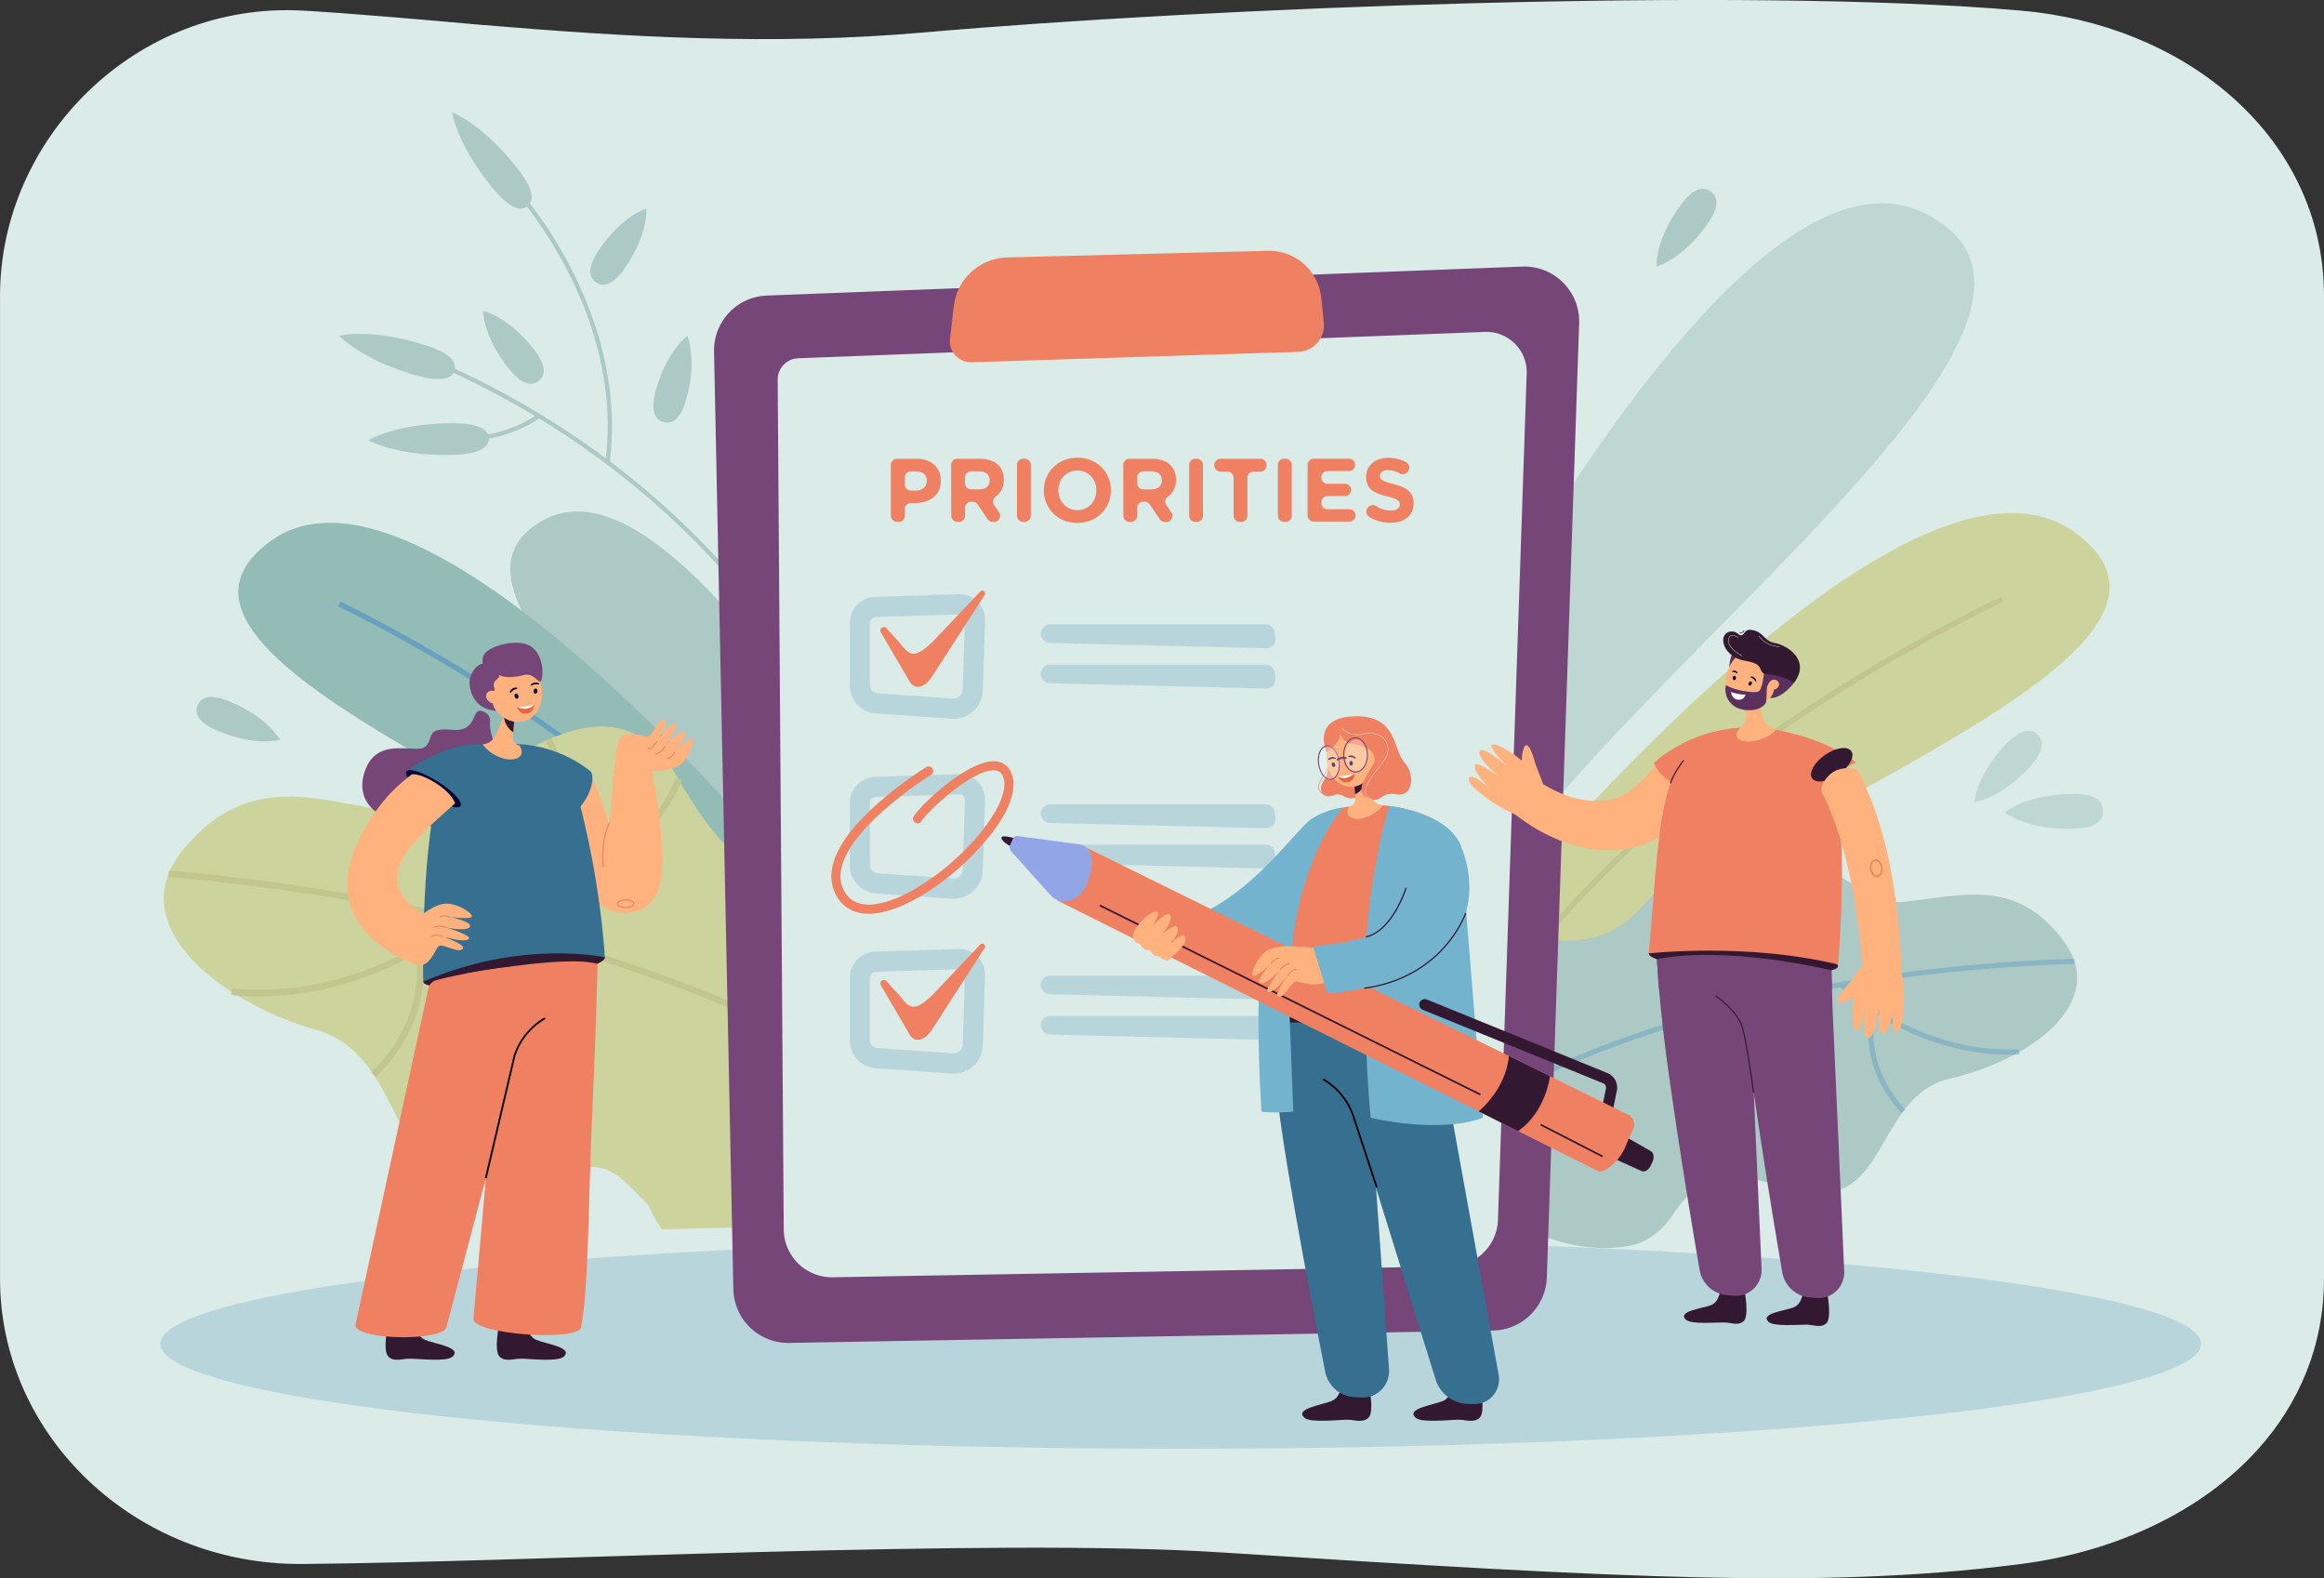 <svg id="_Layer_" data-name="&lt;Layer&gt;" xmlns="http://www.w3.org/2000/svg" viewBox="0 0 2646.64 1796.86"><rect x="0" y="0" width="2646.64" height="1796.86" fill="#333333" stroke="none"/><defs><style>.cls-1{fill:#daebe8;}.cls-2{fill:#b8d5dc;}.cls-3{opacity:0.6;}.cls-4{fill:#acc9c5;}.cls-5{fill:#ccd39c;}.cls-6{fill:#c2c68e;}.cls-7{opacity:0.5;}.cls-8{fill:#68a1bf;}.cls-9{fill:#92bcb5;}.cls-10{fill:#ffb27d;}.cls-11{fill:#e9845c;}.cls-12{fill:#764678;}.cls-13{fill:#331832;}.cls-14{fill:#ef8062;}.cls-15{fill:#366f90;}.cls-16{fill:#020202;}.cls-17{fill:#080435;}.cls-18{fill:#e9633e;}.cls-19{fill:#fff;}.cls-20{fill:#5c305d;}.cls-21{fill:#ec865c;}.cls-22{opacity:0.3;}.cls-23{fill:#73b3ce;}.cls-24{fill:#92a5e6;}</style></defs><path class="cls-1" d="M2821.08,438.5V1557.32c0,76.12-28.14,141.74-74.94,193.92-63.53,70.8-161.43,116.86-270.12,130.92-122,15.8-240.32,18-364.57,15.27-142.18-3.15-314.8-13.57-546.53-28.47-260.9-16.75-783.65,11-1045.46,13.2-190.55,1.61-345-145.44-345-324.84V438.5c0-179.4,154.8-335.38,345-324.84,2.14.12,48.87,2.29,198.67,15.83,169.75,14.31,335.75,24.18,508.72,9,319.21-28,931.74-52.41,1249.17-24.84,91.35,7.94,174.7,41.93,236.58,95.09C2780.19,266.7,2821.08,346.58,2821.08,438.5Z" transform="translate(-174.44 -101.57)"/><ellipse class="cls-2" cx="1344.57" cy="1530" rx="1162.03" ry="119.42"/><g class="cls-3"><path class="cls-4" d="M1683,1166s431.19-947.95,684-821.28S1937.34,916,1820.56,1195.88Z" transform="translate(-174.44 -101.57)"/></g><path class="cls-5" d="M1843.38,1179.62S2339.31,560,2538.79,708.79,2094.56,1046,1957.14,1231.23Z" transform="translate(-174.44 -101.57)"/><path class="cls-6" d="M1906.76,1209.05c92.58-129.63,237-237.55,341.76-305.26,113.63-73.4,206.47-116.63,207.4-117.06l-2.68-5.78c-.92.43-94.18,43.85-208.17,117.5-105.28,68-250.33,176.46-343.49,306.9Z" transform="translate(-174.44 -101.57)"/><path class="cls-4" d="M2395.76,1329.33c-86.66,19.77-70.76,151.11-170,127.81-83.95-19.74-91.09-27.39-119.8-3a137,137,0,0,0-25.41,29c-8.52,12.94-25.05,32-50.43,36.78-155,29-370-198.37-209.34-326.78,11.61-9.27,28.6-13,47.43-16.14,102.12-17.1,134.52,29.5,213.77-91.95s190.59,50.18,259.13,43.33,128.77-28.09,183,44S2482.43,1309.63,2395.76,1329.33Z" transform="translate(-174.44 -101.57)"/><g class="cls-7"><path class="cls-8" d="M1872.12,1359.82l-3.32-4.82c2.12-1.46,217.49-146.51,667.87-162l.2,5.84C2088.18,1214.28,1874.23,1358.36,1872.12,1359.82Z" transform="translate(-174.44 -101.57)"/><path class="cls-8" d="M2150.48,1182.76c-60-52.83-70.93-95.17-71.37-96.94l5.68-1.4c.1.42,11.08,42.48,69.56,93.95Z" transform="translate(-174.44 -101.57)"/><path class="cls-8" d="M2161.47,1245.71c-17-29.24-15.9-71.66,3.22-122.66a391,391,0,0,1,34.09-68.55l4.89,3.2c-.77,1.17-76.28,117.84-37.14,185.07Z" transform="translate(-174.44 -101.57)"/><path class="cls-8" d="M2279.92,1234.23c-7.14-5.84-11-9.64-11.18-9.81l4.14-4.14c.8.81,82.28,80.84,201.18,76l.24,5.83C2378.49,1306,2306.51,1256,2279.92,1234.23Z" transform="translate(-174.44 -101.57)"/><path class="cls-8" d="M2339.83,1368.77c-27.47-30-35.55-60.16-37.49-80.19-2.11-21.81,2.29-36.37,2.48-37l5.59,1.73c-.18.56-16.57,56.59,33.73,111.49Z" transform="translate(-174.44 -101.57)"/></g><path class="cls-4" d="M2087.45,336.35c15.43-21.36,26.8-22.82,35.18-16.77s10.58,17.31-4.85,38.67c-28.11,38.93-56.86,46.79-56.86,46.79S2058.93,375.85,2087.45,336.35Z" transform="translate(-174.44 -101.57)"/><g class="cls-3"><path class="cls-4" d="M2532.82,1005.35c28-.53,36.52,8.21,36.73,19.19s-8,20-36,20.58c-51,1-76.09-18.44-76.09-18.44S2481,1006.34,2532.82,1005.35Z" transform="translate(-174.44 -101.57)"/></g><g class="cls-3"><path class="cls-4" d="M2457.67,950.22c18-19.27,29.45-19.29,37-12.25s8.32,18.5-9.66,37.77c-32.75,35.1-62.26,39.31-62.26,39.31S2424.44,985.83,2457.67,950.22Z" transform="translate(-174.44 -101.57)"/></g><path class="cls-4" d="M886.74,405.81c-14.31,21-25.24,22.72-33.47,17.12s-10.66-16.4,3.64-37.42c26.05-38.28,53.56-46.63,53.56-46.63S913.17,367,886.74,405.81Z" transform="translate(-174.44 -101.57)"/><path class="cls-4" d="M956.25,555.14c-6.73,24.51-16.52,29.66-26.13,27s-15.39-12.07-8.66-36.58c12.27-44.65,35.59-61.45,35.59-61.45S968.7,509.84,956.25,555.14Z" transform="translate(-174.44 -101.57)"/><path class="cls-4" d="M1130.61,946.88l-4.52,1.67c-.25-.69-26.65-70.53-95.91-158.34-63.91-81-178.44-194.34-361.13-274.11l1.93-4.41C854.67,591.9,969.83,705.9,1034.09,787.4,1103.76,875.77,1130.34,946.18,1130.61,946.88Z" transform="translate(-174.44 -101.57)"/><path class="cls-4" d="M868.74,628l-4.77-.61c22.17-173.3-105.61-310.44-106.91-311.8l3.5-3.31C761.86,313.65,891.21,452.39,868.74,628Z" transform="translate(-174.44 -101.57)"/><path class="cls-4" d="M769.86,588.46c-44.17,20.92-88,14.62-88.52,14.54l.72-4.75c.56.08,56.72,8.09,104.89-25.17l2.74,4A141.55,141.55,0,0,1,769.86,588.46Z" transform="translate(-174.44 -101.57)"/><path class="cls-4" d="M654.67,493.23c32.83,9.86,40.27,20.52,37.41,30.07s-15,14.34-47.78,4.49c-59.81-17.95-83.53-43.9-83.53-43.9S594,475,654.67,493.23Z" transform="translate(-174.44 -101.57)"/><path class="cls-4" d="M686.34,583.42c34.28-.5,44.59,7.42,44.74,17.39S721.15,619,686.87,619.5c-62.43.92-92.87-16.68-92.87-16.68S623,584.35,686.34,583.42Z" transform="translate(-174.44 -101.57)"/><path class="cls-4" d="M781.52,498.14c15.83,19.88,14.22,30.83,6.43,37s-18.82,5.32-34.66-14.57c-28.84-36.22-28.67-65-28.67-65S752.25,461.39,781.52,498.14Z" transform="translate(-174.44 -101.57)"/><path class="cls-4" d="M761.38,290.31C782.87,317,783,330,775.21,336.27s-20.45,3.37-41.94-23.34c-39.15-48.65-44-83.47-44-83.47S721.66,241,761.38,290.31Z" transform="translate(-174.44 -101.57)"/><path class="cls-4" d="M1302.9,1267.53s-330.44-670.6-509-574.1,321,400.3,411,598.57Z" transform="translate(-174.44 -101.57)"/><path class="cls-9" d="M1133.1,1165.14S670.53,579.34,482,718s415.7,319.94,543.79,495Z" transform="translate(-174.44 -101.57)"/><path class="cls-8" d="M1073.3,1192.43C987,1069.93,851.93,967.53,753.78,903.2c-106.42-69.74-193.47-111-194.34-111.39L562,786.4c.87.41,88.3,41.83,195.06,111.8,98.59,64.61,234.33,167.51,321.14,290.78Z" transform="translate(-174.44 -101.57)"/><path class="cls-5" d="M1181.39,1498.79c-75.22-1.44-163.05-.1-253,2.35A126.2,126.2,0,0,1,913.26,1474c-56.35-58.12-46.55-49.46-173.22-27-90.86,16.08-101.52-63.94-140.09-121.88-.69-1-1.41-2.1-2.13-3.15-14.88-21.45-34-39.47-63-47.81A371,371,0,0,1,444.91,1235q-3.44-2.09-6.8-4.27c-54.66-35.37-91.5-84-71.65-134.41.47-1.19,1-2.39,1.5-3.57A106.74,106.74,0,0,1,384,1067.68c73.38-87,147.77-56.08,233.63-42.67,47.47,7.4,115.2-53,181.73-81.72,1-.42,1.91-.82,2.86-1.22,52.82-22.07,104.69-23.24,144.83,46.39v0l2.44,4.19c89.71,153.33,134.11,98.14,260.43,126.54,23.49,5.3,44.64,11.15,58.61,23.65C1398.82,1259.31,1311.39,1420.42,1181.39,1498.79Z" transform="translate(-174.44 -101.57)"/><path class="cls-6" d="M1192.28,1349.11l4.51-5.83c-2.57-2-263.75-199.71-830-250.64l-.66,7.35C930.25,1150.73,1189.72,1347.14,1192.28,1349.11Z" transform="translate(-174.44 -101.57)"/><path class="cls-6" d="M854,1106.67c79.28-62.35,96-114.92,96.66-117.13l-7-2.16c-.16.52-16.92,52.73-94.17,113.49Z" transform="translate(-174.44 -101.57)"/><path class="cls-6" d="M835.74,1185.21c23.48-35.65,25-89.16,4.5-154.74a492.53,492.53,0,0,0-38.17-88.73l-6.38,3.7c.88,1.53,87.87,153.75,33.89,235.71Z" transform="translate(-174.44 -101.57)"/><path class="cls-6" d="M687.33,1162.49c9.4-6.86,14.54-11.38,14.77-11.59l-4.92-5.49c-1.07,1-109.29,96.09-258.71,81.64l-.71,7.34C558.16,1246,652.32,1188.05,687.33,1162.49Z" transform="translate(-174.44 -101.57)"/><path class="cls-6" d="M602.49,1327.78c36.7-35.85,49-73.3,52.81-98.39,4.18-27.33-.35-46-.54-46.76l-7.16,1.79c.18.71,16.93,72.45-50.27,138.09Z" transform="translate(-174.44 -101.57)"/><path class="cls-4" d="M423.06,933.87c-23.44-9.83-27.3-20.2-23.45-29.39s13.95-13.71,37.39-3.89c42.71,17.89,56.38,43.18,56.38,43.18S466.39,952,423.06,933.87Z" transform="translate(-174.44 -101.57)"/><path class="cls-10" d="M880.11,1140.41a49.31,49.31,0,0,1-19.9-7.06c-20.19-12.41-33.74-38.63-43.92-85-4.69-21.37-18.38-47.11-18.52-47.37l45.52-24.42c.7,1.31,17.2,32.24,23.45,60.72,3.54,16.11,5.42-85.61,14.13-95.23,5.34-5.89,26.85,3.81,26.85,3.81,3.45,13.06,12,40,17.07,80.7,3.06,24.62,4.33,44.83,3.78,60-.38,10.74-1.66,19.37-3.92,26.4-5.95,18.54-18.39,24.29-25.28,26.07A51.46,51.46,0,0,1,880.11,1140.41Z" transform="translate(-174.44 -101.57)"/><path class="cls-11" d="M886.92,1135.37c-5.61,0-10-2.17-10-4.94,0-1.42,1.11-2.72,3.13-3.65a17.06,17.06,0,0,1,6.91-1.34h0c5.62,0,10,2.17,10,4.94,0,1.43-1.11,2.72-3.13,3.65a17.07,17.07,0,0,1-6.92,1.34Zm.08-8.58h0a15.56,15.56,0,0,0-6.35,1.21c-1.49.69-2.35,1.57-2.35,2.43,0,1.7,3.56,3.59,8.67,3.59H887a15.53,15.53,0,0,0,6.35-1.21c1.5-.68,2.36-1.57,2.35-2.43C895.67,1128.68,892.11,1126.79,887,1126.79Z" transform="translate(-174.44 -101.57)"/><path class="cls-11" d="M861.54,1089.43a.69.69,0,0,1-.67-.59c0-.28-3.49-28.69,7-51a.68.68,0,0,1,.9-.31.67.67,0,0,1,.32.89c-10.38,21.91-7,49.93-6.93,50.21a.68.68,0,0,1-.59.75Z" transform="translate(-174.44 -101.57)"/><path class="cls-12" d="M732.32,924.93S735.17,914.55,723,911s-3.83,24.43-34.12,21.42-20.08,9.76-29.82,19-52.46-12.07-67.78,24.6,11.6,63.6,64.53,65.46,32,31.07,76.82,14.84,25-87.61,12.37-98.81S732.32,924.93,732.32,924.93Z" transform="translate(-174.44 -101.57)"/><path class="cls-13" d="M773.79,1606.14s.41,16.3,11.44,20.9,43,8.74,31,19.22c-6.85,6-39.14,2.13-48.25,2.13s-17.68,4-24.45-2.13c-7.45-6.72,0-40.12,0-40.12s7.87,4.1,14.94,3.91C768.7,1609.79,773.79,1606.14,773.79,1606.14Z" transform="translate(-174.44 -101.57)"/><path class="cls-13" d="M647.15,1606.14s.41,16.3,11.44,20.89,43,8.75,31,19.23c-6.85,6-39.14,2.12-48.25,2.12s-17.68,4-24.45-2.13c-7.45-6.71,0-40.11,0-40.11s7.87,4.1,14.94,3.91C642.06,1609.79,647.15,1606.14,647.15,1606.14Z" transform="translate(-174.44 -101.57)"/><path class="cls-14" d="M855.75,1159.39S855,1234.5,848.92,1367c-4.73,103.9-3.76,200.19-12.86,245.83-3.26,16.32-123.73,8-122.44-10l28.52-321,5.44-101.63Z" transform="translate(-174.44 -101.57)"/><path class="cls-13" d="M656.59,1219.42c1,8.3,47.95,7.29,105.43,0s102.22-19.73,101.22-28-47.38-9.31-104.86-2S655.58,1211.12,656.59,1219.42Z" transform="translate(-174.44 -101.57)"/><path class="cls-14" d="M789.76,1208.11l-107,404.65c-5.13,16.5-106.63,14.29-103.45-3.23l83-382.72a12.18,12.18,0,0,1,8.47-9.13C693.82,1211,792,1191.81,789.76,1208.11Z" transform="translate(-174.44 -101.57)"/><path class="cls-15" d="M678.62,985.39s10.92-36.71,69.08-34.62c31.91,1.15,65.49-7.84,80.45,42.18,14.47,48.42,30.17,124.31,35.09,198.46,0,0-95.25-20.89-206.82,27.84C656.42,1219.25,653.08,1052.35,678.62,985.39Z" transform="translate(-174.44 -101.57)"/><path class="cls-15" d="M637.19,980l36.46,30s137.5,35,157.57,14.67c13.77-14,21.13-33.89,16.45-44.21,0,0-37.74-34.59-97.4-31.79a197.52,197.52,0,0,1-22.94.18C678.62,946.05,637.19,980,637.19,980Z" transform="translate(-174.44 -101.57)"/><path class="cls-16" d="M728.66,1443.23l-2-.47,32.67-139.24a78.18,78.18,0,0,1,35.33-43.63l1,1.79a76.06,76.06,0,0,0-34.37,42.4Z" transform="translate(-174.44 -101.57)"/><path class="cls-10" d="M724.42,949a17.78,17.78,0,0,0,14.48-10.6l8-18.5,2.31-5.36,13.59-31.57-2.36,32.71L759,935.28l-.41,5.59a8.93,8.93,0,0,0,7.37,9.42H766c2.42,3.94,5.76,11.93-4.22,15.1-11.73,3.74-30.69-5.49-37.5-16.43Z" transform="translate(-174.44 -101.57)"/><path class="cls-13" d="M748.54,918.53c.78,10.55,10.39,16.8,10.39,16.8l.07-.05,1.41-19.64C757,914.38,748.52,918.35,748.54,918.53Z" transform="translate(-174.44 -101.57)"/><ellipse class="cls-10" cx="760.32" cy="886.33" rx="30.73" ry="37.92" transform="translate(-426.22 202.26) rotate(-19.45)"/><path class="cls-17" d="M763.25,885.68a.71.71,0,0,0,.3-.55.69.69,0,0,0-.67-.72,7.56,7.56,0,0,0-7.86,4.91.71.71,0,0,0,.35.93.77.77,0,0,0,.93-.35,12,12,0,0,1,6.52-4.1A.7.7,0,0,0,763.25,885.68Z" transform="translate(-174.44 -101.57)"/><path class="cls-17" d="M760.59,894.77c.51,1.59,1.85,2.58,3,2.21s1.68-2,1.17-3.54-1.85-2.58-3-2.22S760.09,893.18,760.59,894.77Z" transform="translate(-174.44 -101.57)"/><path class="cls-17" d="M788,880.81a.74.74,0,0,0,.49-.39.7.7,0,0,0-.34-.93A7.57,7.57,0,0,0,779,881a.7.7,0,0,0,0,1,.78.78,0,0,0,1,0,11.89,11.89,0,0,1,7.59-1.3A.75.75,0,0,0,788,880.81Z" transform="translate(-174.44 -101.57)"/><path class="cls-17" d="M782.07,888.2c-.14,1.66.73,3.09,1.94,3.19s2.29-1.17,2.43-2.83-.73-3.09-1.93-3.19S782.21,886.53,782.07,888.2Z" transform="translate(-174.44 -101.57)"/><path class="cls-14" d="M702.8,1210.42s114.72-21.91,151.92-11.58l-17.84,26.44L770.57,1229Z" transform="translate(-174.44 -101.57)"/><path class="cls-12" d="M740.6,867.62c3.33,6.11,18.88,5.78,29.64,2.6,13.44-4,18.36,13.16,20.91,5.22s1.62-30.42-13.74-38.89-50.8,1.06-53,13.17C721.1,867.56,737.75,862.4,740.6,867.62Z" transform="translate(-174.44 -101.57)"/><path class="cls-12" d="M726.21,856.71s9.53-.92,10.53,3.14,9.78,9.28,4.85,13.8-5.79,6.5-4.24,10.83c1.09,3-1.84,11.56-1.6,18.29.11,2.93,3.66,8,3.66,8s-24.77.34-29.74-26.32C706.43,867.06,719.87,856.43,726.21,856.71Z" transform="translate(-174.44 -101.57)"/><ellipse class="cls-10" cx="736.35" cy="895.28" rx="6.94" ry="8.73" transform="translate(-577.69 1005.94) rotate(-61.11)"/><path class="cls-17" d="M699,1019.11c-2.81,4.44-18.92-.71-36-11.51s-28.62-23.17-25.8-27.61,18.92.71,36,11.51S701.79,1014.66,699,1019.11Z" transform="translate(-174.44 -101.57)"/><path class="cls-10" d="M650.74,1146.47s19.26-17.64,34.47-16.08,33.45,15,23.82,16.08-22.3-1-22.3-1,26.87,5.7,22.81,11.41-27.37.52-27.37.52,31.43,9.33,25.85,13.48-29.4-3.11-29.4-3.11,28.89,9.85,22.3,14.52-23.82-8.3-27.88-2.59-11.65,28-28.89,18.67Z" transform="translate(-174.44 -101.57)"/><path class="cls-11" d="M686.73,1146l-.2,0c-.07,0-7.16-2.63-10.77-.07a.57.57,0,0,1-.66-.92c4.11-2.91,11.52-.19,11.83-.07a.56.56,0,0,1-.2,1.09Z" transform="translate(-174.44 -101.57)"/><path class="cls-11" d="M668.68,1157.92a.56.56,0,0,1-.23-1.08c6.49-2.89,13.63-.13,13.93,0a.57.57,0,0,1-.42,1.05c-.07,0-7-2.7-13.05,0A.5.5,0,0,1,668.68,1157.92Z" transform="translate(-174.44 -101.57)"/><path class="cls-11" d="M678.62,1168.29a.69.69,0,0,1-.2,0c-.08,0-8.5-3.14-12.11-.1a.56.56,0,0,1-.79-.07.57.57,0,0,1,.06-.79c4.12-3.47,12.87-.24,13.24-.1a.56.56,0,0,1-.2,1.09Z" transform="translate(-174.44 -101.57)"/><path class="cls-10" d="M912.59,979.12s27.66,2.35,38.49-8.44,16.49-32.76,8.36-27.5S942.78,958,942.78,958,960,936.68,953.3,934.81s-21.58,16.84-21.58,16.84,18.52-27,11.57-26.76-20.86,21-20.86,21,16.22-25.86,8.16-25.33-13.26,21.45-20,19.58-32.94-8.31-32.94,10.6Z" transform="translate(-174.44 -101.57)"/><path class="cls-11" d="M934,965.73a.57.57,0,0,1,0-1.13c4.42-.29,8.28-6.78,8.32-6.85a.57.57,0,0,1,1,.58c-.17.28-4.21,7.07-9.23,7.4Z" transform="translate(-174.44 -101.57)"/><path class="cls-11" d="M921.24,960.72a.55.55,0,0,1-.54-.42.57.57,0,0,1,.4-.69c6.39-1.72,10.09-8.17,10.13-8.23a.56.56,0,1,1,1,.55c-.16.28-4,6.92-10.82,8.77Z" transform="translate(-174.44 -101.57)"/><path class="cls-11" d="M912.68,954.39h-.1a.57.57,0,1,1,0-1.13c4.76.09,9.3-7.63,9.34-7.71a.56.56,0,0,1,.77-.2.57.57,0,0,1,.21.77C922.72,946.46,918,954.39,912.68,954.39Z" transform="translate(-174.44 -101.57)"/><path class="cls-10" d="M644.15,1198.33c-26.25-10.06-65.08-35-72.48-73.87-5.69-29.88,5.1-63.92,32.06-101.2a183,183,0,0,1,39.75-40s7.91-1.85,25.16,8.59c20.81,12.58,24,24.31,24,24.31-19.93,18.38-67.79,56.34-66.07,85.51,1,17.06,12.26,32.93,31.39,40.25Z" transform="translate(-174.44 -101.57)"/><path class="cls-18" d="M783,903.59a62.18,62.18,0,0,1-19.49,3.3s2.35,9.35,12.55,6.53C782,911.78,783,903.59,783,903.59Z" transform="translate(-174.44 -101.57)"/><path class="cls-19" d="M783,903.59s-1.6,2.61-6.81,4.38-12.68-1.08-12.68-1.08S775.71,906.13,783,903.59Z" transform="translate(-174.44 -101.57)"/><path class="cls-12" d="M1874.62,1616.38l-801.43,14.09a62.49,62.49,0,0,1-63.58-61.19l-22-1067.49a62.5,62.5,0,0,1,60.09-63.73l860.27-33a62.5,62.5,0,0,1,64.85,64.57L1936,1556A62.48,62.48,0,0,1,1874.62,1616.38Z" transform="translate(-174.44 -101.57)"/><path class="cls-1" d="M1826.51,1543.35l-703.66,12.37A54.86,54.86,0,0,1,1067,1502l-6.91-968.12a24.27,24.27,0,0,1,23.34-24.43l782-30a45.92,45.92,0,0,1,47.66,47.45l-32.71,963.44A54.86,54.86,0,0,1,1826.51,1543.35Z" transform="translate(-174.44 -101.57)"/><path class="cls-14" d="M1281,514l371.9-11.85a30.29,30.29,0,0,0,29.16-33.42l-2.95-28.21a59.6,59.6,0,0,0-60.81-53.4l-296.78,7.54a62.91,62.91,0,0,0-60.89,55.64l-4.28,36.9A24,24,0,0,0,1281,514Z" transform="translate(-174.44 -101.57)"/><path class="cls-14" d="M1189,630.88a7,7,0,0,1,7-7h22.34c17.15,0,27.52,10.17,27.52,25.06,0,16.64-12.94,25.27-29.06,25.27h-5a7,7,0,0,0-7,7v7.49a7,7,0,0,1-7,7H1196a7,7,0,0,1-7-7Zm28.35,29.22c7.91,0,12.53-4.73,12.53-11.09,0-7.09-4.93-10.89-12.84-10.89h-5.18a7,7,0,0,0-7,7v7.91a7,7,0,0,0,7,7Z" transform="translate(-174.44 -101.57)"/><path class="cls-14" d="M1257.57,630.88a7,7,0,0,1,7-7h25.83c9.14,0,16.23,2.57,21,7.3,4,4,6.16,9.65,6.16,16.63,0,8.71-3.53,15-9.14,19a7,7,0,0,0-1.87,9.72l5.64,8.23a7,7,0,0,1-5.81,11H1305a7,7,0,0,1-5.83-3.09l-11.42-16.83a7,7,0,0,0-5.82-3.09h-1.46a7,7,0,0,0-7,7v8.93a7,7,0,0,1-7,7h-1.75a7,7,0,0,1-7-7Zm31.84,27.88c7.7,0,12.12-4.1,12.12-10.37,0-6.78-4.73-10.27-12.43-10.27h-8.68a7,7,0,0,0-7,7v6.58a7,7,0,0,0,7,7Z" transform="translate(-174.44 -101.57)"/><path class="cls-14" d="M1339.58,623.84h1.75a7,7,0,0,1,7,7V688.7a7,7,0,0,1-7,7h-1.75a7,7,0,0,1-7-7V630.88A7,7,0,0,1,1339.58,623.84Z" transform="translate(-174.44 -101.57)"/><path class="cls-14" d="M1363.16,659.79c0-20.44,16.12-37.18,38.31-37.18s38.1,16.54,38.1,37.18c0,20.44-16.12,37.18-38.31,37.18S1363.16,680.44,1363.16,659.79Zm59.88,0c0-12.32-9-22.6-21.78-22.6s-21.57,10.07-21.57,22.6c0,12.33,9,22.6,21.78,22.6S1423,672.32,1423,659.79Z" transform="translate(-174.44 -101.57)"/><path class="cls-14" d="M1453.65,630.88a7,7,0,0,1,7-7h25.83c9.14,0,16.23,2.57,21,7.3,4,4,6.16,9.65,6.16,16.63,0,8.71-3.53,15-9.14,19a7,7,0,0,0-1.86,9.72l5.63,8.23a7,7,0,0,1-5.81,11H1501a7,7,0,0,1-5.83-3.09l-11.42-16.83a7,7,0,0,0-5.82-3.09h-1.46a7,7,0,0,0-7,7v8.93a7,7,0,0,1-7,7h-1.75a7,7,0,0,1-7-7Zm31.84,27.88c7.7,0,12.12-4.1,12.12-10.37,0-6.78-4.73-10.27-12.43-10.27h-8.68a7,7,0,0,0-7,7v6.58a7,7,0,0,0,7,7Z" transform="translate(-174.44 -101.57)"/><path class="cls-14" d="M1535.66,623.84h1.75a7,7,0,0,1,7,7V688.7a7,7,0,0,1-7,7h-1.75a7,7,0,0,1-7-7V630.88A7,7,0,0,1,1535.66,623.84Z" transform="translate(-174.44 -101.57)"/><path class="cls-14" d="M1572.13,638.43h-7.81a7,7,0,0,1-7-7v-.51a7,7,0,0,1,7-7h45.5a7,7,0,0,1,7,7v.51a7,7,0,0,1-7,7H1602a7,7,0,0,0-7,7V688.7a7,7,0,0,1-7,7h-1.74a7,7,0,0,1-7-7V645.46A7,7,0,0,0,1572.13,638.43Z" transform="translate(-174.44 -101.57)"/><path class="cls-14" d="M1636.73,623.84h1.75a7,7,0,0,1,7,7V688.7a7,7,0,0,1-7,7h-1.75a7,7,0,0,1-7-7V630.88A7,7,0,0,1,1636.73,623.84Z" transform="translate(-174.44 -101.57)"/><path class="cls-14" d="M1670.53,623.84h40.16a7,7,0,0,1,7,7h0a7,7,0,0,1-7,7h-24.45a7,7,0,0,0-7,7v.51a7,7,0,0,0,7,7h19.83a7,7,0,0,1,7,7h0a7,7,0,0,1-7,7h-19.83a7,7,0,0,0-7,7v1a7,7,0,0,0,7,7h25a7,7,0,0,1,7,7h0a7,7,0,0,1-7,7h-40.67a7,7,0,0,1-7-7V630.88A7,7,0,0,1,1670.53,623.84Z" transform="translate(-174.44 -101.57)"/><path class="cls-14" d="M1732.14,679.56l.37-.44a7,7,0,0,1,9.18-1.41,30,30,0,0,0,16.5,5.09c6.47,0,10.38-2.57,10.38-7,0-4-2.47-6.06-14.48-9.14-14.49-3.7-23.83-7.7-23.83-22.18,0-13,10.47-21.67,25.16-21.67a42.54,42.54,0,0,1,20.15,4.81,7,7,0,0,1,2.49,10.22l-.37.53a7.08,7.08,0,0,1-9.19,2.17,28.48,28.48,0,0,0-13.28-3.77c-6.07,0-9.25,2.78-9.25,6.47,0,4.73,3.08,6.27,15.51,9.45,14.58,3.8,22.8,9,22.8,21.78,0,14.27-10.89,22.29-26.39,22.29a46.21,46.21,0,0,1-24-6.65A7.06,7.06,0,0,1,1732.14,679.56Z" transform="translate(-174.44 -101.57)"/><path class="cls-2" d="M1260.56,919.87c-.78,0-1.56,0-2.35-.08h0L1172,913.85a32.12,32.12,0,0,1-29.82-32V811.17a30,30,0,0,1,29.14-30.08l94.91-3a29.09,29.09,0,0,1,30,30l-2.52,79.67a33.25,33.25,0,0,1-33.14,32.17Zm-.77-23a10.24,10.24,0,0,0,11-9.9l2.52-79.67A6.09,6.09,0,0,0,1267,801l-94.91,3a7.11,7.11,0,0,0-6.9,7.13V881.9a9.09,9.09,0,0,0,8.43,9Z" transform="translate(-174.44 -101.57)"/><path class="cls-2" d="M1260.56,1124.77c-.78,0-1.56,0-2.35-.08h0l-86.21-5.94a32.12,32.12,0,0,1-29.82-32v-70.73A30,30,0,0,1,1171.32,986l94.91-3a29.09,29.09,0,0,1,30,30l-2.52,79.67a33.25,33.25,0,0,1-33.14,32.17Zm-.77-23a10.26,10.26,0,0,0,11-9.91l2.52-79.67a6.09,6.09,0,0,0-6.3-6.29l-94.91,3a7.11,7.11,0,0,0-6.9,7.13v70.73a9.09,9.09,0,0,0,8.43,9Z" transform="translate(-174.44 -101.57)"/><path class="cls-2" d="M1260.56,1323.8c-.78,0-1.56,0-2.35-.08l-86.21-5.94a32.11,32.11,0,0,1-29.82-31.94V1215.1a30,30,0,0,1,29.14-30.08l94.91-3a29.07,29.07,0,0,1,30,30l-2.52,79.67a33.23,33.23,0,0,1-33.14,32.17Zm6.61-118.86H1267l-94.91,3a7.11,7.11,0,0,0-6.9,7.13v70.74a9.08,9.08,0,0,0,8.43,9l86.21,5.94a10.26,10.26,0,0,0,11-9.91l2.52-79.66a6.08,6.08,0,0,0-6.09-6.3Z" transform="translate(-174.44 -101.57)"/><path class="cls-14" d="M1183.53,816.29a4,4,0,0,0-6.08,4.92l32.25,55.16c6,12.15,18.43,7.42,25.77-4l60.13-93.17a3.19,3.19,0,0,0-4.58-4.4l-54.42,57.39c-25.36,24.48-27.67,11.49-42.11-3.83C1190.56,824.25,1183.53,816.29,1183.53,816.29Z" transform="translate(-174.44 -101.57)"/><path class="cls-14" d="M1183.53,1218.17a4,4,0,0,0-6.08,4.93l32.25,55.16c6,12.15,18.43,7.42,25.77-4l60.13-93.17a3.19,3.19,0,0,0-4.58-4.4l-54.42,57.39c-25.36,24.48-27.67,11.49-42.11-3.83C1190.56,1226.14,1183.53,1218.17,1183.53,1218.17Z" transform="translate(-174.44 -101.57)"/><path class="cls-2" d="M1616.24,839.57l-246.08-6A10.58,10.58,0,0,1,1359.84,823h0a10.57,10.57,0,0,1,10.57-10.57h245.34a10.59,10.59,0,0,1,10.5,9.26l.74,6A10.57,10.57,0,0,1,1616.24,839.57Z" transform="translate(-174.44 -101.57)"/><path class="cls-2" d="M1616.24,885.44l-246.08-6a10.57,10.57,0,0,1-10.32-10.57h0a10.58,10.58,0,0,1,10.57-10.58h245.34a10.59,10.59,0,0,1,10.5,9.26l.74,6A10.57,10.57,0,0,1,1616.24,885.44Z" transform="translate(-174.44 -101.57)"/><path class="cls-2" d="M1616.24,1044.47l-246.08-6a10.57,10.57,0,0,1-10.32-10.57h0a10.57,10.57,0,0,1,10.57-10.58h245.34a10.59,10.59,0,0,1,10.5,9.26l.74,6A10.57,10.57,0,0,1,1616.24,1044.47Z" transform="translate(-174.44 -101.57)"/><path class="cls-2" d="M1616.24,1090.34l-246.08-6a10.57,10.57,0,0,1-10.32-10.57h0a10.58,10.58,0,0,1,10.57-10.58h245.34a10.59,10.59,0,0,1,10.5,9.26l.74,6A10.57,10.57,0,0,1,1616.24,1090.34Z" transform="translate(-174.44 -101.57)"/><path class="cls-2" d="M1616.24,1239.52l-246.08-6a10.57,10.57,0,0,1-10.32-10.57h0a10.58,10.58,0,0,1,10.57-10.58h245.34a10.59,10.59,0,0,1,10.5,9.26l.74,6A10.57,10.57,0,0,1,1616.24,1239.52Z" transform="translate(-174.44 -101.57)"/><path class="cls-2" d="M1616.24,1285.4l-246.08-6a10.58,10.58,0,0,1-10.32-10.58h0a10.58,10.58,0,0,1,10.57-10.58h245.34a10.59,10.59,0,0,1,10.5,9.26l.74,6A10.58,10.58,0,0,1,1616.24,1285.4Z" transform="translate(-174.44 -101.57)"/><path class="cls-10" d="M1891.72,1022.24c-7.24-7.52,19.75-40.63,19.75-40.63,2.89-1.91,49,44.25,103.78,28.51,19.49-5.6,47.13-38.71,49.19-43.69.28-.66,42.4,15.87,42.4,15.87-3.73,9-2.89,41.06-24.21,59.64C2038.53,1080.39,1963.43,1082.6,1891.72,1022.24Z" transform="translate(-174.44 -101.57)"/><path class="cls-13" d="M2133.75,1568.94s-.76,14.67-10.81,18.55-39,6.84-28.45,16.57c6,5.58,35.22,2.87,43.44,3.09s15.83,4,22.08-1.32c6.88-5.87,1-36.16,1-36.16s-7.19,3.5-13.56,3.16C2138.25,1572.35,2133.75,1568.94,2133.75,1568.94Z" transform="translate(-174.44 -101.57)"/><path class="cls-12" d="M2060,1123.38s-3.77,66.23,13.95,193.95c12.8,92.21,28.33,185.2,36,229.79a34.62,34.62,0,0,0,31.56,29l8.49.57c17.08,1.15,31.35-13.16,30.57-30.65l-13.37-300.61-2.62-98.89Z" transform="translate(-174.44 -101.57)"/><path class="cls-13" d="M2227.88,1571.47s-.77,14.68-10.82,18.56-38.95,6.83-28.44,16.57c6,5.58,35.22,2.87,43.43,3.09s15.84,4,22.09-1.33c6.88-5.86,1-36.15,1-36.15s-7.18,3.5-13.55,3.16C2232.37,1574.89,2227.88,1571.47,2227.88,1571.47Z" transform="translate(-174.44 -101.57)"/><path class="cls-12" d="M2154.08,1125.91s-3.77,66.23,14,194c12.8,92.21,28.33,185.2,36,229.78a34.6,34.6,0,0,0,31.56,29l8.48.57c17.08,1.15,31.35-13.16,30.58-30.66l-13.37-300.6-2.62-98.89Z" transform="translate(-174.44 -101.57)"/><path class="cls-13" d="M2267.63,1201.67c-.42,8-48.87,9.87-108.63,6.39s-107.33-13-106.91-21,48.68-11.39,108.44-7.91S2268.05,1193.68,2267.63,1201.67Z" transform="translate(-174.44 -101.57)"/><path class="cls-14" d="M2259.09,974.87s-9.45-42.2-87.47-44.73c-112.51-3.65-104.88,100-119.53,256.89,0,0,111.27-12.69,215.64,12.68C2267.73,1199.71,2281.8,1039.58,2259.09,974.87Z" transform="translate(-174.44 -101.57)"/><path class="cls-14" d="M2288.06,969.64l-51.73,26.82s-111.87,7.13-141.36,1.45-37-27.65-37-27.65,32.43-31.8,86.29-39.07q7.59-1,15.73-1.36a154.65,154.65,0,0,1,27.1,1.27C2254.82,940.59,2288.06,969.64,2288.06,969.64Z" transform="translate(-174.44 -101.57)"/><path class="cls-10" d="M2182.61,920.84l-5.38-19.17-1.56-5.58-9.21-32.82-2.19,32.34L2163,915l-.42,6.14c-.28,4.17-2.85,5-6.05,8.52-1.29,1.44-9.56,10.13-.56,14.41,11.22,5.32,32.65-1.7,41-11.44C2196.84,932.64,2184.35,927,2182.61,920.84Z" transform="translate(-174.44 -101.57)"/><path class="cls-12" d="M2061.34,1193.75s65.32-17.32,198.82,12.47l.52,19.34-196.94,1.64Z" transform="translate(-174.44 -101.57)"/><ellipse class="cls-13" cx="2266.62" cy="986.15" rx="27.19" ry="13.56" transform="matrix(0.82, -0.57, 0.57, 0.82, -334.69, 1353.98)"/><path class="cls-10" d="M2296.47,1216.26c-3.3-51.78-12.07-125.92-35.13-185.07-5.34-13.7-7.58-18.85-11.83-26.37-3.43-6.05,3.34-19,13.63-24.93,9.65-5.6,24.42-4.25,26.68-1.28,3.84,5,7.83,14.59,14,29.77,21.55,52.73,33.49,120.42,36.72,207.36Z" transform="translate(-174.44 -101.57)"/><path class="cls-20" d="M2147.45,845.05a42.79,42.79,0,0,0-3.58,17.39c0,10.09,14.76-11.67,14.76-11.67Z" transform="translate(-174.44 -101.57)"/><path class="cls-10" d="M2142.13,865c6.3-18.2,23.65-28.73,38.75-23.5s22.23,24.22,15.92,42.43-23.64,28.72-38.74,23.5S2135.83,883.2,2142.13,865Z" transform="translate(-174.44 -101.57)"/><path class="cls-13" d="M2199.52,874.28,2186.1,870a10.23,10.23,0,0,1-6.49-6c-1.9-5-4.82-7.93-17.72-10.08-16.32-2.72-25-14.58-25-23.42,0-9,9.48-13.18,16.77-7.38s5.88-5,13.93-4.5c15,1,15.45,12.83,27.5,14.92,15.8,2.75,41.47,20.45,22.45,45.35Z" transform="translate(-174.44 -101.57)"/><path class="cls-17" d="M2168.27,872.72a.61.61,0,0,1-.18-.5.58.58,0,0,1,.65-.51,6.35,6.35,0,0,1,5.85,5.13.59.59,0,0,1-.42.72.64.64,0,0,1-.71-.42,10,10,0,0,0-4.86-4.26A.64.64,0,0,1,2168.27,872.72Z" transform="translate(-174.44 -101.57)"/><path class="cls-17" d="M2169.25,880.6c-.64,1.25-1.88,1.89-2.79,1.43s-1.13-1.85-.49-3.09,1.88-1.89,2.78-1.43S2169.88,879.35,2169.25,880.6Z" transform="translate(-174.44 -101.57)"/><path class="cls-17" d="M2147.37,866.64a.4.4,0,0,1-.25-.35.7.7,0,0,1,.38-.73,4.12,4.12,0,0,1,5.72,1.87.71.71,0,0,1-.15.81.44.44,0,0,1-.66,0,6.09,6.09,0,0,0-4.75-1.55A.37.37,0,0,1,2147.37,866.64Z" transform="translate(-174.44 -101.57)"/><path class="cls-17" d="M2151.4,873.61c-.11,1.39-1,2.46-2,2.38s-1.75-1.27-1.64-2.67,1-2.46,2-2.38S2151.51,872.21,2151.4,873.61Z" transform="translate(-174.44 -101.57)"/><path class="cls-20" d="M2217.5,878.92s-13.67,18.49-27.41,17.23c0,0,14.06-13.34-6.88-27.54C2183.21,868.61,2204.91,869.62,2217.5,878.92Z" transform="translate(-174.44 -101.57)"/><path class="cls-10" d="M2196.25,886.31c-3.25,1.24-6.78-.11-7.88-3s.63-6.26,3.87-7.49,6.78.11,7.89,3S2199.5,885.07,2196.25,886.31Z" transform="translate(-174.44 -101.57)"/><path class="cls-20" d="M2183.21,868.61s-1.69,17.53-5.85,20.06-27.5-.82-37.4-7.19h0a22.88,22.88,0,0,0,13.81,26.36,33.54,33.54,0,0,0,11,2.23h0c7.8.23,15.76-1.38,20.3-7.73,1.39-1.93,1.33-15.58,1.33-15.58s.54-7.89,5.82-11C2192.24,875.8,2188,870.1,2183.21,868.61Z" transform="translate(-174.44 -101.57)"/><path class="cls-13" d="M2156.92,822.29a6.51,6.51,0,0,1-1.51-.18l.18-.77c3.7.88,4.66-2,4.69-2.16l.76.23A4.32,4.32,0,0,1,2156.92,822.29Z" transform="translate(-174.44 -101.57)"/><path class="cls-19" d="M2158.24,848.46c-.68-.35-16.6-8.86-15.45-18.15.33-2.69,1.15-4.37,2.53-5.13,2.18-1.21,5.24.19,7.94,1.44l1.17.53-.16.36-1.18-.54c-2.61-1.2-5.57-2.56-7.58-1.45-1.26.7-2,2.28-2.33,4.83-.58,4.7,3.58,9.27,7.17,12.28a53.62,53.62,0,0,0,8.07,5.49Z" transform="translate(-174.44 -101.57)"/><path class="cls-19" d="M2201.13,838.15c-17.52-1.2-23.78-12.51-23.84-12.63l.35-.18c.06.11,6.23,11.23,23.52,12.41Z" transform="translate(-174.44 -101.57)"/><path class="cls-19" d="M2145.71,889.35a54.1,54.1,0,0,0,16.6,3.11s-2.06,7.79-10.74,5.25C2146.52,896.23,2145.71,889.35,2145.71,889.35Z" transform="translate(-174.44 -101.57)"/><path class="cls-21" d="M2311.91,1100.27a6.69,6.69,0,0,1-4.92-2.45,13.61,13.61,0,0,1-1.95-14.15,6.49,6.49,0,0,1,4.81-3.84c4-.55,7.88,3.58,8.65,9.2h0c.77,5.62-1.85,10.64-5.85,11.19A6,6,0,0,1,2311.91,1100.27Zm-1.34-18.56-.45,0a4.63,4.63,0,0,0-3.35,2.79,11.67,11.67,0,0,0,1.65,12,4.6,4.6,0,0,0,4,1.79c2.89-.4,4.81-4.53,4.19-9C2316,1085,2313.31,1081.71,2310.57,1081.71Z" transform="translate(-174.44 -101.57)"/><path class="cls-10" d="M2313.74,1204.71h0a7.23,7.23,0,0,1-1,10.15l-25.94,21c-3.07,2.51-16.73,9.7-19.25,6.63h0c-2.51-3.07,5.92-13.46,8.63-16.36,6.24-6.7,15.88-22.5,22.25-29.07C2301.16,1194.19,2311.22,1201.63,2313.74,1204.71Z" transform="translate(-174.44 -101.57)"/><path class="cls-10" d="M2339.13,1204.4s4.43,16.12,3.42,40.13c-.31,7.31-48.76,8-50.71.07s6.31-33.67,6.31-33.67Z" transform="translate(-174.44 -101.57)"/><path class="cls-10" d="M2303.13,1221.85s-12.09-7.9-16.33,6.78c-6.89,23.85-.77,80.64,12.58,19.24.26-1.22-5.55,37.45,3.08,35.22s12.24-36.76,12.24-36.76-2.74,36.89,4.74,32.15,12.08-28.72,12.08-28.72-5.21,30.76,4.08,26.35c6.34-3,6.7-28.62,7.25-37.51.52-8.41-4.73-11.47-12.88-11.39,0,0-8.16-4.64-13.47-3.24-2,.53-3.9-1.48-5.36-1.75A52.49,52.49,0,0,0,2303.13,1221.85Z" transform="translate(-174.44 -101.57)"/><path class="cls-13" d="M2077.4,993.62l-1.23-.37c3.6-11.8,15-26.35,15.13-26.5l1,.8C2092.19,967.69,2080.93,982.06,2077.4,993.62Z" transform="translate(-174.44 -101.57)"/><path class="cls-13" d="M2170.91,1345.86c-.07-.54-7.32-54.74-12.76-74.14-5.4-19.22-30.41-35.93-30.66-36.1l.71-1.07c.26.17,25.66,17.14,31.18,36.82,5.47,19.49,12.73,73.78,12.8,74.32Z" transform="translate(-174.44 -101.57)"/><path class="cls-10" d="M1919,1009.33h0a7.24,7.24,0,0,1-8-6.39l-3.44-33.19c-.43-4,1-19.32,4.94-19.75h0c3.94-.43,8,12.3,9,16.15,2.21,8.88,10.2,25.58,12.24,34.5C1934.65,1004.52,1922.91,1008.9,1919,1009.33Z" transform="translate(-174.44 -101.57)"/><path class="cls-10" d="M1905.38,1030.78s-15.92-5.07-35.5-19c-6-4.24,19.86-45.24,27.59-42.54s24.78,23.65,24.78,23.65Z" transform="translate(-174.44 -101.57)"/><path class="cls-10" d="M1910.38,991.09s13.22-5.83,3.22-17.39c-16.23-18.78-67.17-44.61-23,.06.87.88-28.37-25.08-31.21-16.63s24.13,30.31,24.13,30.31S1854.13,965,1854,973.88s17.49,25.79,17.49,25.79-23-21.15-24.32-11c-.93,7,20.34,21.23,27.5,26.54,6.76,5,12.19,2.29,16.57-4.59,0,0,8.33-4.31,10.06-9.52.66-2,3.37-2.46,4.38-3.53A53.07,53.07,0,0,0,1910.38,991.09Z" transform="translate(-174.44 -101.57)"/><path class="cls-13" d="M1702.53,1675.66s-.41,16.29-11.44,20.89-43,8.75-31,19.23c6.85,6,39.14,2.12,48.26,2.12s17.67,4,24.45-2.13c7.45-6.71,0-40.12,0-40.12s-7.87,4.1-15,3.92C1707.62,1679.3,1702.53,1675.66,1702.53,1675.66Z" transform="translate(-174.44 -101.57)"/><path class="cls-13" d="M1829.18,1675.65s-.41,16.3-11.44,20.9-43,8.74-31,19.22c6.85,6,39.14,2.13,48.26,2.13s17.67,4,24.45-2.13c7.45-6.71,0-40.12,0-40.12s-7.86,4.1-14.94,3.92C1834.27,1679.3,1829.18,1675.65,1829.18,1675.65Z" transform="translate(-174.44 -101.57)"/><path class="cls-15" d="M1620.56,1228.87s-2,68.22,19.74,199.09c15.72,94.48,34.28,189.69,43.38,235.33a35.62,35.62,0,0,0,33.26,28.92l8.75.35c17.6.7,31.88-14.41,30.59-32.38l-22.09-308.8-5.45-101.63Z" transform="translate(-174.44 -101.57)"/><path class="cls-13" d="M1819.75,1288.9c-1,8.31-48,7.3-105.44,0s-102.23-19.73-101.23-28,47.38-9.31,104.86-2S1820.75,1280.6,1819.75,1288.9Z" transform="translate(-174.44 -101.57)"/><path class="cls-15" d="M1686.56,1277.6l122.73,394.23a39.56,39.56,0,0,0,36.92,28.1l7.37.13c17.42.3,30.73-15.81,27.56-33.33L1814,1296.29a12.19,12.19,0,0,0-8.47-9.13C1782.51,1280.52,1684.3,1261.29,1686.56,1277.6Z" transform="translate(-174.44 -101.57)"/><path class="cls-14" d="M1800.55,1061.93s-16.33-46-74.5-43.86-102.09,78.53-113,242.82c0,0,95.25-20.89,206.84,27.84C1819.92,1288.73,1826.1,1128.89,1800.55,1061.93Z" transform="translate(-174.44 -101.57)"/><path class="cls-14" d="M1838.05,1064.43l-37.86,21.11s-113.85,25.65-142,20.55-5-76,45.86-85.09c4.78-.87,16.83-2.55,22-2.92a143.34,143.34,0,0,1,25.73.56C1823.56,1026.43,1838.05,1064.43,1838.05,1064.43Z" transform="translate(-174.44 -101.57)"/><path class="cls-16" d="M1741.41,1453.8,1715,1373.57a76.1,76.1,0,0,0-34.37-42.4l1-1.79a78.1,78.1,0,0,1,35.31,43.54l26.39,80.24Z" transform="translate(-174.44 -101.57)"/><path class="cls-14" d="M1686.16,1007.84c-.32-.07-7.82-1.9-10.05-7.28-1.18-2.83-.64-6.11,1.59-9.73,1-1.62,1.91-3.08,2.75-4.41,5.82-9.29,7.79-12.42,6.26-19.69l.66-.14c1.58,7.53-.58,11-6.35,20.18-.84,1.34-1.75,2.8-2.74,4.41-2.12,3.43-2.63,6.5-1.54,9.12,2.09,5.06,9.5,6.87,9.58,6.88Z" transform="translate(-174.44 -101.57)"/><path class="cls-14" d="M1687,966.66a34.32,34.32,0,0,1-5.15,23.88c-7.73,12.21.68,21.13,11.15,16.43s14.47,8.66,27.85,1.28S1687,966.66,1687,966.66Z" transform="translate(-174.44 -101.57)"/><path class="cls-10" d="M1748.91,1018.24a16.08,16.08,0,0,1-13.11-9.59l-7.21-16.74-2.09-4.86-12.3-28.57,2.13,29.61,1.28,17.77.37,5.07a8.1,8.1,0,0,1-6.67,8.52h-.08c-2.18,3.56-5.21,10.8,3.83,13.67,10.61,3.38,27.78-5,33.94-14.88Z" transform="translate(-174.44 -101.57)"/><path class="cls-13" d="M1728.62,991.42l0,.49c-.71,9.54-10.92,14-10.92,14l-.06,0-1.28-17.77c3.12-1.14,7.57-2.32,10.17-1C1727.86,987.72,1728.71,989.06,1728.62,991.42Z" transform="translate(-174.44 -101.57)"/><ellipse class="cls-10" cx="1538.42" cy="861.65" rx="27.82" ry="34.32"/><path class="cls-10" d="M1737,968.39c-3.15,3-7.56,3.32-9.84.69s-1.58-7.2,1.57-10.21,7.56-3.31,9.84-.69S1740.1,965.38,1737,968.39Z" transform="translate(-174.44 -101.57)"/><path class="cls-18" d="M1697.87,985.42a60.54,60.54,0,0,0,19-3.11s.79,9.36-9.51,10C1701.39,992.66,1697.87,985.42,1697.87,985.42Z" transform="translate(-174.44 -101.57)"/><path class="cls-19" d="M1697.87,985.42s2.3,1.91,7.66,1.89,11.35-5,11.35-5S1705.42,985.45,1697.87,985.42Z" transform="translate(-174.44 -101.57)"/><path class="cls-17" d="M1710.16,963.55a.66.66,0,0,1-.42-.38.63.63,0,0,1,.35-.82,6.84,6.84,0,0,1,8.19,1.83.63.63,0,0,1,0,.89.71.71,0,0,1-.9,0,10.82,10.82,0,0,0-6.8-1.53A.61.61,0,0,1,1710.16,963.55Z" transform="translate(-174.44 -101.57)"/><path class="cls-17" d="M1715.17,970.5c0,1.51-.8,2.76-1.9,2.8s-2-1.16-2.07-2.67.8-2.76,1.9-2.8S1715.12,969,1715.17,970.5Z" transform="translate(-174.44 -101.57)"/><path class="cls-17" d="M1687.57,966.85a.64.64,0,0,1-.52-1.09,6.86,6.86,0,0,1,8.27-1.43.63.63,0,0,1,.32.84.69.69,0,0,1-.83.32,10.82,10.82,0,0,0-6.87,1.18A.68.68,0,0,1,1687.57,966.85Z" transform="translate(-174.44 -101.57)"/><path class="cls-17" d="M1694.85,971.37c.62,1.37.31,2.86-.69,3.3s-2.31-.3-2.93-1.68-.31-2.85.69-3.3S1694.23,970,1694.85,971.37Z" transform="translate(-174.44 -101.57)"/><path class="cls-14" d="M1701,935.12s.6,11.9,15.47,13.93,25.13,8.33,23.13,19-26,32.94-8.35,41.54,13.87-7.44,33-3.72,22.54-21.78,9.39-36.58-7.82-54-57.14-52.23-31.25,41.08-31.25,41.08S1701.07,948.27,1701,935.12Z" transform="translate(-174.44 -101.57)"/><path class="cls-19" d="M1736.36,1011.84c-3.71-1.5-6-3.73-6.78-6.63-2.17-8,7.14-20.05,15.35-30.7,2.16-2.8,4.2-5.44,6-8,5-7,5.46-15,1.16-21.48-4.71-7.06-13.69-10-23.43-7.78s-16.38.21-20.27-1.89a18.1,18.1,0,0,1-6.2-5.17l.33-.23c.08.12,7.75,11.14,26,6.89,9.9-2.29,19.05.76,23.85,8,4.33,6.49,3.89,14.89-1.16,21.93-1.81,2.54-3.86,5.18-6,8-8.15,10.57-17.4,22.55-15.28,30.34.76,2.82,2.9,4.9,6.54,6.37Z" transform="translate(-174.44 -101.57)"/><path class="cls-12" d="M1686.54,988.8c-4.18-1.54-7.85-6.15-9.82-12.34-3.21-10.09-1-21.31,5-25a7.92,7.92,0,0,1,7.22-.72c4.18,1.54,7.86,6.15,9.83,12.33h0c3.21,10.07,1,21.3-5,25a7.93,7.93,0,0,1-4.26,1.25A8.68,8.68,0,0,1,1686.54,988.8Zm11.07-25.35c-1.85-5.83-5.24-10.14-9.07-11.56a6.88,6.88,0,0,0-6.14.59c-5.54,3.44-7.55,14-4.5,23.6,1.85,5.82,5.24,10.14,9.07,11.56a6.94,6.94,0,0,0,6.14-.59c5.53-3.46,7.55-14,4.5-23.6Z" transform="translate(-174.44 -101.57)"/><g class="cls-22"><ellipse class="cls-19" cx="1718.97" cy="962.26" rx="12.67" ry="18.66" transform="translate(-187.47 -77.9) rotate(-0.79)"/></g><g class="cls-22"><path class="cls-19" d="M1699.06,963.88c2.24,9.84-.74,20.52-6.65,23.84s-12.53-2-14.76-11.8.74-20.52,6.65-23.85S1696.82,954,1699.06,963.88Z" transform="translate(-174.44 -101.57)"/></g><path class="cls-12" d="M1713.75,980.14c-4.27-2.07-7.54-6.76-9-12.86-2.44-10.47,1.53-21.77,8.84-25.21a10.2,10.2,0,0,1,9,.07c4.27,2.08,7.52,6.76,8.93,12.85h0c2.44,10.48-1.52,21.79-8.84,25.21a10.26,10.26,0,0,1-4.44,1A10.53,10.53,0,0,1,1713.75,980.14Zm.4-37c-6.79,3.2-10.45,13.88-8.15,23.81,1.31,5.66,4.42,10.16,8.3,12a9.21,9.21,0,0,0,7.94.06c6.81-3.21,10.47-13.89,8.16-23.82h0c-1.31-5.63-4.4-10.12-8.28-12a9,9,0,0,0-8-.07Z" transform="translate(-174.44 -101.57)"/><path class="cls-12" d="M1697.75,967.55a1.12,1.12,0,0,0,.73-.27h0c.13-.11,3.12-2.45,8.29-1.47a1.19,1.19,0,0,0,1.36-.91,1.12,1.12,0,0,0-.91-1.34,12.42,12.42,0,0,0-10.21,1.93,1.17,1.17,0,0,0,.74,2.06Z" transform="translate(-174.44 -101.57)"/><path class="cls-15" d="M1773.53,1279.91S1658.8,1258,1621.6,1268.33l17.84,26.43,66.31,3.75Z" transform="translate(-174.44 -101.57)"/><path class="cls-23" d="M1704.08,1021s-62.94,36.25-61,236.2l4.17,110.11s-21,1.72-36.09,0c0,0-15.79-208.87,19.75-288.79Z" transform="translate(-174.44 -101.57)"/><path class="cls-23" d="M1756.36,1019.18S1730,1106.61,1729,1205.92s6.45,168.28,6.45,168.28,76.43,18.64,127.69,0l-25.06-309.77Z" transform="translate(-174.44 -101.57)"/><path class="cls-23" d="M1756.36,1019.18s66.18,6.46,81.69,45.25l-17.48,14.09-33.42-7Z" transform="translate(-174.44 -101.57)"/><path class="cls-23" d="M1704.08,1021s-17.13.78-36,12.9-77,101.52-156.26,118l75.52,37.08s58.3-13.26,60.59-27.33C1663.89,1063.58,1704.08,1021,1704.08,1021Z" transform="translate(-174.44 -101.57)"/><path class="cls-13" d="M2016.26,1390.25l38.36,22c3.19,1.83,3.94,7.08,1.71,12l-1.87,4.12c-2.33,5.15-7.07,8-10.57,6.44l-39.7-18Z" transform="translate(-174.44 -101.57)"/><path class="cls-13" d="M1328.75,1055.57s-13-3.51-13.7-.76c-1.17,4.44,9.6,9.81,9.6,9.81Z" transform="translate(-174.44 -101.57)"/><path class="cls-13" d="M2004.42,1373.44a6.08,6.08,0,0,1-1.27-.13,6.32,6.32,0,0,1-4.92-7.44l5.23-25.56a5.42,5.42,0,0,0-3.35-5.46l-205.66-83.75a6.31,6.31,0,0,1,4.76-11.68l205.65,83.75A18.07,18.07,0,0,1,2016,1342c0,.17,0,.34-.08.51l-5.29,25.86A6.31,6.31,0,0,1,2004.42,1373.44Z" transform="translate(-174.44 -101.57)"/><path class="cls-14" d="M1378.28,1126.62l616.16,308.31c6.15,2.71,25.51-10.07,33.11-33l6.84-15.09a12.27,12.27,0,0,0-5.88-16.14l-617.18-304.23Z" transform="translate(-174.44 -101.57)"/><path class="cls-13" d="M1939.56,1326.85s-4.45,40.28-36.25,62.48l-44.89-22.46s31-24.81,34.39-63.06Z" transform="translate(-174.44 -101.57)"/><path class="cls-24" d="M1328.73,1055.62l-3.76,8.28a6.46,6.46,0,0,0,1.13,7l44.66,49.77a21.64,21.64,0,0,0,25.83,5c6.26-3.25,12.7-9.27,16.69-20.3,5.1-14.11,5.34-23.63,3.79-30a17.18,17.18,0,0,0-14.48-12.69l-69.71-9.32A3.94,3.94,0,0,0,1328.73,1055.62Z" transform="translate(-174.44 -101.57)"/><path class="cls-13" d="M1998.84,1418.82a1,1,0,0,1-.44-.11l-68.9-35.36a1,1,0,1,1,.89-1.73l68.89,35.37a1,1,0,0,1-.44,1.83Z" transform="translate(-174.44 -101.57)"/><path class="cls-13" d="M1859.71,1348.39a.94.94,0,0,1-.43-.1L1427,1133.49a1,1,0,0,1,.87-1.73l432.29,214.79a1,1,0,0,1,.44,1.3A1,1,0,0,1,1859.71,1348.39Z" transform="translate(-174.44 -101.57)"/><polygon class="cls-10" points="1477.01 1077.88 1501.8 1079 1515.32 1114.65 1509.49 1117.68 1477.01 1077.88"/><path class="cls-10" d="M1651.45,1179.45s-25.48-3.42-36.9,6.38-18.58,31-10.22,26.39,17.45-13.38,17.45-13.38-18.51,19.72-12,22.05,22.41-15,22.41-15-20.15,25.21-13.31,25.43,22-19,22-19-17.81,24.21-9.86,24.28,14.59-20.11,21.07-17.77,33,9.39,41.72-7.84Z" transform="translate(-174.44 -101.57)"/><path class="cls-11" d="M1622.24,1199.16l-.92-.63c.19-.27,4.62-6.59,9.55-6.59h.05v1.11h-.05C1626.52,1193.05,1622.28,1199.1,1622.24,1199.16Z" transform="translate(-174.44 -101.57)"/><path class="cls-11" d="M1632.63,1206.23l-.92-.62c.17-.26,4.39-6.5,11.26-7.82l.21,1.09C1636.77,1200.11,1632.67,1206.17,1632.63,1206.23Z" transform="translate(-174.44 -101.57)"/><path class="cls-11" d="M1641.33,1212.62l-.92-.63c.22-.32,5.48-7.85,10.75-7.36l-.1,1.11C1646.44,1205.29,1641.38,1212.55,1641.33,1212.62Z" transform="translate(-174.44 -101.57)"/><path class="cls-10" d="M1472.28,1175.91s-11.48-2.75-6.27-13.67c6.64-13.91,26.79-29.5,27.49-19.76.16,2.21-6.72,13.89-6.72,13.89s16.14-19,20.35-12.85-10.43,23.13-10.43,23.13,16.75-15.92,18.81-9-8.09,18.09-8.09,18.09,14.7-14.84,16.9-6.77-11.31,17.7-16,23.07c-4.4,5.07-8.74,2.86-13.85-1.79a9.73,9.73,0,0,1-9.53-5.83c-.72-1.6-4.79-.88-5.85-1.56A23.67,23.67,0,0,1,1472.28,1175.91Z" transform="translate(-174.44 -101.57)"/><path class="cls-23" d="M1830.49,1168.57c33.31-48.44,8.35-101.89,7.56-104.14,0,0-2.78-4.15-29.2,5.94s-24.94,16.39-24.94,16.39a69.56,69.56,0,0,1-9.84,51.78c-16.24,24.73-49.79,35.31-104.36,40.33l16.31,53.66C1700.88,1231.17,1791.23,1225.66,1830.49,1168.57Z" transform="translate(-174.44 -101.57)"/><path class="cls-13" d="M1728.62,1227.3a.7.7,0,0,1-.09-1.4c46.27-6.4,74.89-29.08,90.76-47,17.19-19.41,23.53-37.54,23.59-37.72a.71.71,0,0,1,.89-.43.7.7,0,0,1,.43.89c-.06.18-6.46,18.53-23.83,38.14-16,18.09-44.92,41-91.65,47.49Z" transform="translate(-174.44 -101.57)"/><path class="cls-13" d="M1730.52,1168.76a.7.7,0,0,1-.68-.54.71.71,0,0,1,.53-.84c29.12-6.77,44.31-54.1,44.46-54.57a.7.7,0,0,1,.88-.46.69.69,0,0,1,.45.88,138,138,0,0,1-11.35,25.06c-6.92,11.88-18.46,26.81-34.13,30.45A.41.41,0,0,1,1730.52,1168.76Z" transform="translate(-174.44 -101.57)"/><path class="cls-14" d="M1163.65,1141.83c-15.26,0-27.15-5.87-34.87-17.57-7.12-10.81-9.22-23.12-6.23-36.57,5.07-22.88,24.68-48.86,58.27-77.23a442.88,442.88,0,0,1,48.47-35.53,5.16,5.16,0,1,1,5.41,8.8c-.91.56-91,56.52-102.07,106.2-2.38,10.77-.82,20.14,4.78,28.64,15.1,22.89,49.47,10.21,68.61.61,61.6-30.89,121.76-102.77,111-132.62-1.8-5-4.68-7.42-9.33-7.91-24.26-2.57-76.67,46.07-84.08,58a5.17,5.17,0,0,1-8.77-5.46c4.4-7.08,20.39-23.44,38.55-37.51,16.12-12.5,38.81-27,55.38-25.28,8.61.9,14.83,6,18,14.67,3.83,10.61,5,34.69-30.63,76.67-23.86,28.16-55.8,53.84-85.44,68.7C1192.8,1137.37,1176.94,1141.83,1163.65,1141.83Z" transform="translate(-174.44 -101.57)"/></svg>